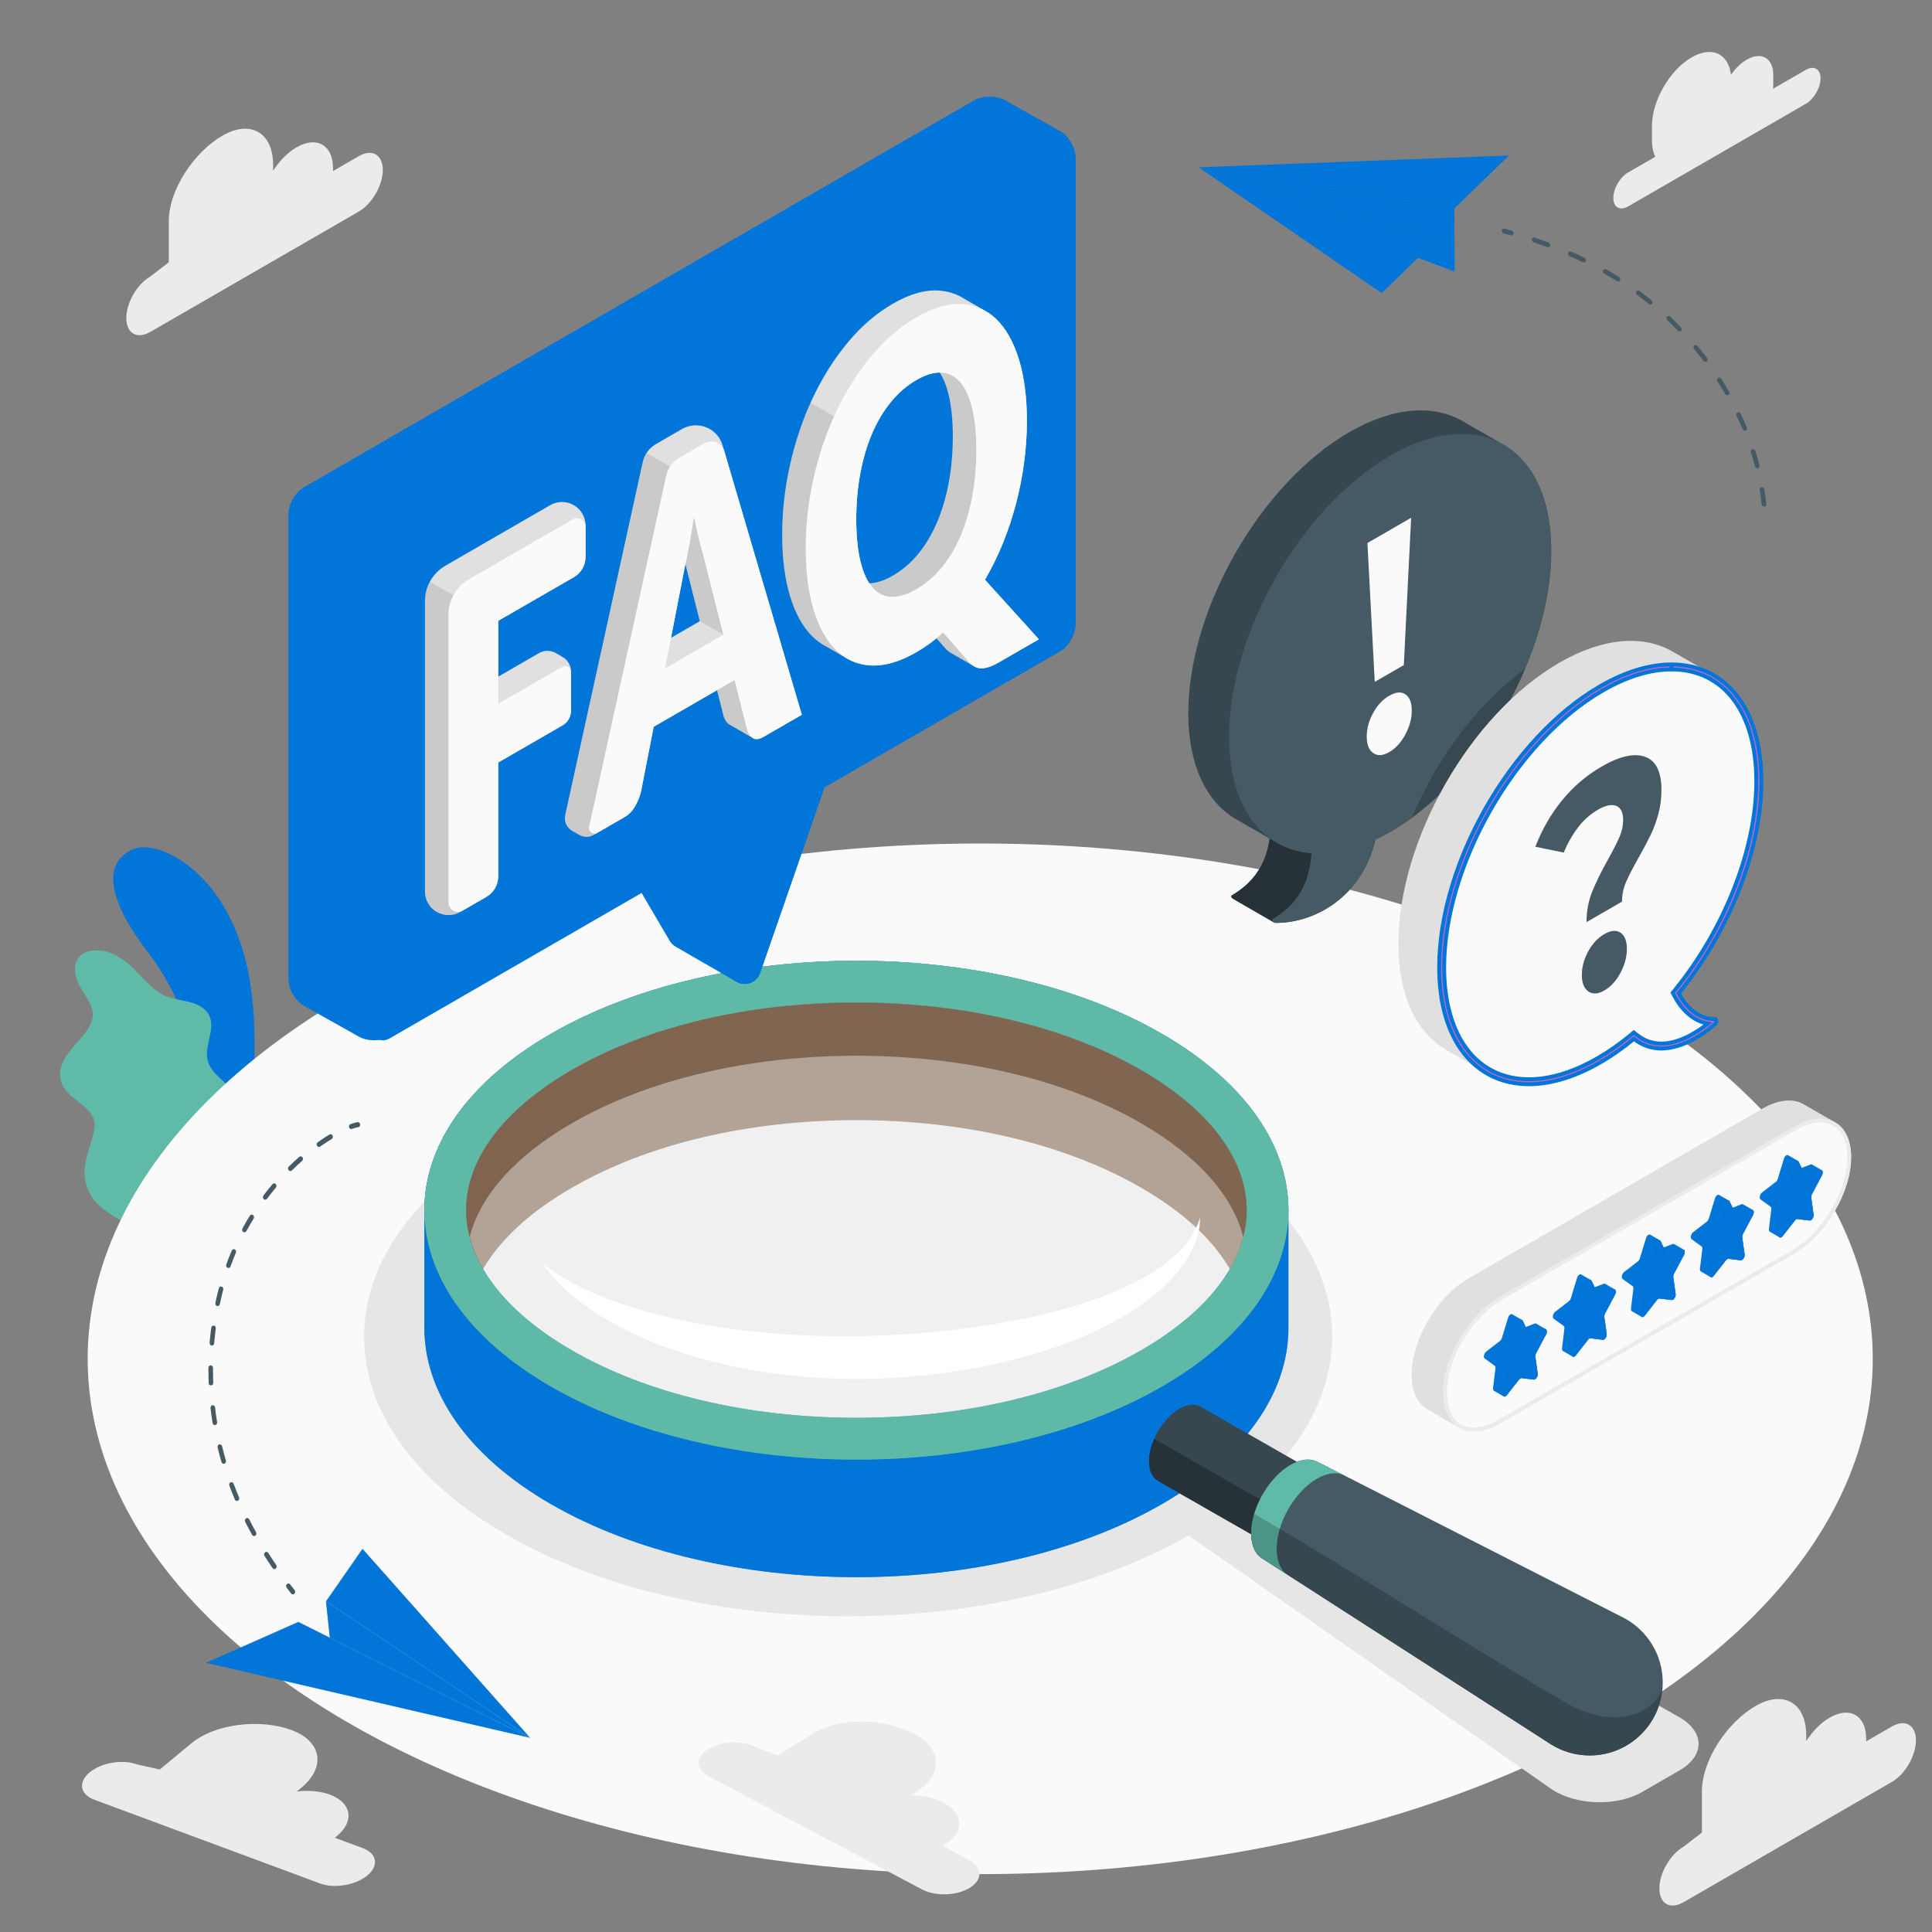 <?xml version="1.0" encoding="utf-8"?>
<!-- Generator: Adobe Illustrator 24.1.1, SVG Export Plug-In . SVG Version: 6.00 Build 0)  -->
<svg version="1.1" xmlns="http://www.w3.org/2000/svg" xmlns:xlink="http://www.w3.org/1999/xlink" x="0px" y="0px"
	 viewBox="0 0 500 500" style="enable-background:new 0 0 500 500;" xml:space="preserve">
<rect x="0" y="0" width="500" height="500" fill="#808080" stroke="none"/>
<style type="text/css">
	.st0{fill:#0275D8;}
	.st1{opacity:0.3;}
	.st2{fill:#5FBAA7;}
	.st3{opacity:0.65;}
	.st4{fill:#FAFAFA;}
	.st5{fill:#E6E6E6;}
	.st6{fill:#EBEBEB;}
	.st7{opacity:0.2;fill:#0275D8;}
	.st8{opacity:0.6;fill:#0275D8;}
	.st9{opacity:0.5;fill:#5FBAA7;}
	.st10{fill:#806550;}
	.st11{opacity:0.3;fill:#806550;}
	.st12{opacity:0.6;fill:#806550;}
	.st13{opacity:0.4;fill:#FFFFFF;}
	.st14{fill:#FFFFFF;}
	.st15{fill:#37474F;}
	.st16{fill:#263238;}
	.st17{fill:#455A64;}
	.st18{opacity:0.2;}
	.st19{opacity:0.15;}
	.st20{opacity:0.15;fill:#0275D8;}
	.st21{fill:#E0E0E0;}
	.st22{opacity:0.1;fill:#0275D8;}
	.st23{opacity:0.25;fill:#0275D8;}
	.st24{opacity:0.5;fill:#0275D8;}
	.st25{fill:#FAFAFA;stroke:#0275D8;stroke-miterlimit:10;}
	.st26{fill:#BA68C8;stroke:#0275D8;stroke-miterlimit:10;}
	.st27{opacity:0.3;fill:#0275D8;}
	.st28{opacity:0.1;}
</style>
<g id="Plants">
	<g id="Plants_6_">
		<g id="XMLID_1180_">
			<g id="XMLID_1185_">
				<path id="XMLID_1186_" class="st0" d="M55,301.93l8.65-5.6c0,0,4.19-22.31,1.08-42.04c-4.38-27.74-23.27-37.31-30.13-34.55
					c-6.86,2.76-8.47,10.98,3.92,27C45.83,256.2,55.23,276.19,55,301.93z"/>
			</g>
			<g id="XMLID_1183_" class="st1">
				<path id="XMLID_1184_" class="st0" d="M55,301.93l8.65-5.6c0,0,4.19-22.31,1.08-42.04c-4.38-27.74-23.27-37.31-30.13-34.55
					c-6.86,2.76-8.47,10.98,3.92,27C45.83,256.2,55.23,276.19,55,301.93z"/>
			</g>
			<g id="XMLID_1181_">
				<path id="XMLID_1182_" class="st0" d="M58.15,290.92c-0.03,0-0.06,0-0.09-0.01c-0.34-0.05-0.58-0.36-0.53-0.7
					c3.59-25.97-6.86-54.43-18.59-65.89c-0.24-0.24-0.25-0.63-0.01-0.88c0.24-0.24,0.63-0.25,0.88-0.01
					c11.95,11.68,22.59,40.59,18.95,66.95C58.72,290.69,58.45,290.92,58.15,290.92z"/>
			</g>
		</g>
		<g id="XMLID_1169_">
			<g id="XMLID_1178_">
				<path id="XMLID_1179_" class="st2" d="M33.22,316.02c-1.3,0.74-4.99-2.11-6.02-2.8c-1.75-1.18-3.17-2.84-4.12-4.73
					c-1.1-2.19-1.38-4.54-1.03-6.97c0.18-1.26,0.53-2.48,0.88-3.71c0.34-1.2,0.69-2.4,1.03-3.6c0.34-1.18,0.68-2.41,0.53-3.63
					c-0.31-2.46-2.5-4.18-4.48-5.67c-2.2-1.64-4.48-3.81-4.47-6.78c0.01-2.29,1.19-4.41,2.61-6.2c1.42-1.79,3.1-3.38,4.38-5.27
					c0.92-1.36,1.64-2.96,1.49-4.6c-0.09-1.02-0.52-1.98-1-2.88c-1.05-1.93-2.43-3.69-3.15-5.77c-0.72-2.07-0.62-4.65,1-6.13
					c1.33-1.22,3.3-1.39,5.1-1.27c1.66,0.11,3.29,0.86,4.74,1.67c4.7,2.61,7.39,8.18,12.38,10.2c1.92,0.78,4.03,0.95,6.04,1.48
					c2.01,0.53,4.05,1.55,4.98,3.41c1.83,3.66-1.57,8.17-0.28,12.05c1.14,3.44,4.48,4.75,6.35,7.85c0.82,1.35,1.01,2.92,0.88,4.5
					c-0.22,2.67-0.62,4.63-1.9,7.6c-1.06,2.46-4.15,7.15-4.15,7.15S33.41,315.9,33.22,316.02z"/>
			</g>
			<g id="XMLID_1176_" class="st3">
				<path id="XMLID_1177_" class="st2" d="M33.22,316.02c-1.3,0.74-4.99-2.11-6.02-2.8c-1.75-1.18-3.17-2.84-4.12-4.73
					c-1.1-2.19-1.38-4.54-1.03-6.97c0.18-1.26,0.53-2.48,0.88-3.71c0.34-1.2,0.69-2.4,1.03-3.6c0.34-1.18,0.68-2.41,0.53-3.63
					c-0.31-2.46-2.5-4.18-4.48-5.67c-2.2-1.64-4.48-3.81-4.47-6.78c0.01-2.29,1.19-4.41,2.61-6.2c1.42-1.79,3.1-3.38,4.38-5.27
					c0.92-1.36,1.64-2.96,1.49-4.6c-0.09-1.02-0.52-1.98-1-2.88c-1.05-1.93-2.43-3.69-3.15-5.77c-0.72-2.07-0.62-4.65,1-6.13
					c1.33-1.22,3.3-1.39,5.1-1.27c1.66,0.11,3.29,0.86,4.74,1.67c4.7,2.61,7.39,8.18,12.38,10.2c1.92,0.78,4.03,0.95,6.04,1.48
					c2.01,0.53,4.05,1.55,4.98,3.41c1.83,3.66-1.57,8.17-0.28,12.05c1.14,3.44,4.48,4.75,6.35,7.85c0.82,1.35,1.01,2.92,0.88,4.5
					c-0.22,2.67-0.62,4.63-1.9,7.6c-1.06,2.46-4.15,7.15-4.15,7.15S33.41,315.9,33.22,316.02z"/>
			</g>
			<g id="XMLID_1174_">
				<path id="XMLID_1175_" class="st2" d="M45.78,308.64c-0.01,0-0.02,0-0.02,0c-0.33-0.01-0.58-0.29-0.57-0.61
					c0.97-23.25-9.99-48.91-17.95-56.36c-0.24-0.22-0.25-0.59-0.03-0.83c0.22-0.24,0.59-0.25,0.83-0.03
					c8.12,7.61,19.3,33.7,18.32,57.27C46.35,308.4,46.09,308.64,45.78,308.64z"/>
			</g>
			<g id="XMLID_1171_">
				<path id="XMLID_1173_" class="st2" d="M42.04,280.23c-0.06,0-0.12-0.01-0.17-0.03c-7.47-2.31-16.78-2.72-16.87-2.72
					c-0.32-0.01-0.57-0.29-0.56-0.61c0.01-0.32,0.26-0.58,0.61-0.56c0.09,0,9.55,0.42,17.17,2.77c0.31,0.1,0.48,0.42,0.39,0.73
					C42.52,280.07,42.29,280.23,42.04,280.23z"/>
			</g>
		</g>
	</g>
</g>
<g id="Floor">
	<ellipse id="Floor_5_" class="st4" cx="253.68" cy="351.66" rx="230.99" ry="133.36"/>
</g>
<g id="Shadows">
	<path id="Shadow_11_" class="st5" d="M130.92,294.81c48.92-28.25,128.24-28.25,177.17,0c41.47,23.94,47.77,60.49,18.93,88.28
		l107.65,61.36c6.56,3.79,6.56,9.93,0,13.72l-9.67,5.59c-6.56,3.79-17.02,3.5-23.36-0.65l-94.03-65.74
		c-48.96,27.98-127.92,27.89-176.69-0.26C82,368.85,82,323.06,130.92,294.81z"/>
</g>
<g id="Clouds">
	<path id="Cloud_2_" class="st6" d="M467.34,18.08l-8.49,4.9c0.04-0.38,0.07-0.76,0.07-1.12V19.4c0-4.38-3.07-6.15-6.86-3.96
		c-1.54,0.89-2.95,2.29-4.09,3.93c-0.62-5.5-4.94-7.55-10.18-4.52c-5.67,3.27-10.27,11.23-10.27,17.78v3.68
		c0,1.7,0.31,3.12,0.87,4.26l-7.05,4.07c-2.1,1.21-3.81,4.17-3.81,6.59c0,2.43,1.7,3.41,3.81,2.2l46-26.56
		c2.1-1.21,3.81-4.17,3.81-6.59C471.15,17.85,469.44,16.87,467.34,18.08z"/>
	<path id="Cloud_1_" class="st6" d="M38.9,71.56l4.78-3.68V57.33c0-8.36,6.67-18.06,13.9-22.23l0,0c7.24-4.18,13.1-0.79,13.1,7.57
		v1.53c1.64-2.55,3.76-4.75,6.08-6.08l0,0c5.21-3.01,9.43-0.57,9.43,5.44v0.7l6.67-3.85c3.43-1.98,6.21-0.38,6.21,3.58
		s-2.78,8.78-6.21,10.76L38.9,85.9c-3.43,1.98-6.21,0.38-6.21-3.58S35.47,73.54,38.9,71.56z"/>
	<path id="Cloud_3_" class="st6" d="M435.66,477.95l4.79-3.68v-10.54c0-8.36,6.67-18.06,13.9-22.23l0,0
		c7.24-4.18,13.1-0.79,13.1,7.57v1.53c1.64-2.55,3.76-4.75,6.08-6.08l0,0c5.21-3.01,9.43-0.57,9.43,5.44v0.7l6.67-3.85
		c3.43-1.98,6.21-0.38,6.21,3.58s-2.78,8.78-6.21,10.76l-53.97,31.16c-3.43,1.98-6.21,0.38-6.21-3.58S432.23,479.93,435.66,477.95z"
		/>
	<path id="Cloud_4_" class="st6" d="M195.7,452.19l5.66,2.1l8.93-5.6c7.08-4.44,18.84-3.95,26.22-0.04l0,0
		c7.38,3.91,7.63,10.68,0.55,15.12l-1.3,0.81c3.03,0.04,6.02,0.67,8.39,1.92l0,0c5.31,2.81,5.49,7.69,0.4,10.88l-0.59,0.37
		l6.81,3.61c3.5,1.85,3.62,5.06,0.26,7.17c-3.35,2.1-8.91,2.31-12.41,0.45l-55.08-29.17c-3.5-1.85-3.62-5.06-0.26-7.17
		C186.64,450.54,192.2,450.34,195.7,452.19z"/>
	<path id="Cloud_5_" class="st6" d="M35.45,456.62l5.89,1.33l8.12-6.73c6.43-5.33,18.16-6.39,25.99-3.48l0,0
		c7.83,2.91,8.97,9.58,2.54,14.92l-1.18,0.98c3.01-0.36,6.05-0.13,8.56,0.8l0,0c5.64,2.09,6.45,6.9,1.82,10.73l-0.54,0.44l7.22,2.68
		c3.71,1.38,4.25,4.54,1.2,7.07c-3.05,2.53-8.53,3.46-12.24,2.08l-58.43-21.68c-3.71-1.38-4.25-4.54-1.2-7.07
		S31.74,455.24,35.45,456.62z"/>
</g>
<g id="Glass">
	<g id="Glass_1_">
		<g id="XMLID_283_">
			<g>
				<path id="XMLID_296_" class="st0" d="M109.83,313.19v30.43c0,16.52,10.92,33.04,32.75,45.64c43.66,25.21,114.46,25.21,158.12,0
					c21.83-12.6,32.75-29.12,32.75-45.64v-30.43l0,0c0-16.52-10.92-33.04-32.75-45.64c-43.66-25.21-114.46-25.21-158.12,0
					C120.75,280.15,109.83,296.67,109.83,313.19L109.83,313.19z M322.63,313.19c0,13.22-9.71,26.1-27.34,36.28
					c-19.5,11.26-45.66,17.46-73.65,17.46c-28,0-54.15-6.2-73.65-17.46c-17.63-10.18-27.34-23.06-27.34-36.28
					c0-13.22,9.71-26.1,27.34-36.28c19.5-11.26,45.66-17.46,73.65-17.46c28,0,54.15,6.2,73.65,17.46
					C312.93,287.09,322.63,299.98,322.63,313.19z"/>
				<path id="XMLID_276_" class="st7" d="M109.83,313.19v30.43c0,16.52,10.92,33.04,32.75,45.64c43.66,25.21,114.46,25.21,158.12,0
					c21.83-12.6,32.75-29.12,32.75-45.64v-30.43l0,0c0-16.52-10.92-33.04-32.75-45.64c-43.66-25.21-114.46-25.21-158.12,0
					C120.75,280.15,109.83,296.67,109.83,313.19L109.83,313.19z M322.63,313.19c0,13.22-9.71,26.1-27.34,36.28
					c-19.5,11.26-45.66,17.46-73.65,17.46c-28,0-54.15-6.2-73.65-17.46c-17.63-10.18-27.34-23.06-27.34-36.28
					c0-13.22,9.71-26.1,27.34-36.28c19.5-11.26,45.66-17.46,73.65-17.46c28,0,54.15,6.2,73.65,17.46
					C312.93,287.09,322.63,299.98,322.63,313.19z"/>
				<path class="st8" d="M333.34,346.46c-1.74,10.46-6.35,18.34-24.91,32.84c-26.26,20.5-92.72,28.87-131.31,16.13
					c-36.38-12.01-47.98-35.48-47.98-51.6l0.09-9.47c-5.62-6.69-8.58-13.89-8.58-21.18c0-7.48,3.11-14.85,9-21.69l0.13-13.33h-2.09
					c-11.9,10.62-17.86,22.82-17.86,35.02v30.43c0,16.52,10.92,33.04,32.75,45.64c43.66,25.21,114.46,25.21,158.12,0
					C321.28,377.39,332.16,362.02,333.34,346.46z"/>
			</g>
			<g>
				<path id="XMLID_291_" class="st2" d="M300.71,267.55c-43.66-25.21-114.46-25.21-158.12,0c-43.66,25.21-43.66,66.08,0,91.29
					c43.66,25.21,114.46,25.21,158.12,0C344.37,333.63,344.37,292.76,300.71,267.55z M295.3,349.47
					c-19.5,11.26-45.66,17.46-73.65,17.46c-27.99,0-54.15-6.2-73.65-17.46c-17.63-10.18-27.34-23.06-27.34-36.28
					c0-13.22,9.71-26.1,27.34-36.28c19.5-11.26,45.66-17.46,73.65-17.46c28,0,54.15,6.2,73.65,17.46
					c17.63,10.18,27.34,23.06,27.34,36.28C322.64,326.41,312.93,339.29,295.3,349.47z"/>
				<path id="XMLID_273_" class="st9" d="M300.71,267.55c-43.66-25.21-114.46-25.21-158.12,0c-43.66,25.21-43.66,66.08,0,91.29
					c43.66,25.21,114.46,25.21,158.12,0C344.37,333.63,344.37,292.76,300.71,267.55z M295.3,349.47
					c-19.5,11.26-45.66,17.46-73.65,17.46c-27.99,0-54.15-6.2-73.65-17.46c-17.63-10.18-27.34-23.06-27.34-36.28
					c0-13.22,9.71-26.1,27.34-36.28c19.5-11.26,45.66-17.46,73.65-17.46c28,0,54.15,6.2,73.65,17.46
					c17.63,10.18,27.34,23.06,27.34,36.28C322.64,326.41,312.93,339.29,295.3,349.47z"/>
			</g>
			<g id="XMLID_286_">
				<path id="XMLID_288_" class="st10" d="M322.65,313.19c0,5.19-1.49,10.29-4.37,15.22c-4.43-7.68-12.24-14.88-22.99-21.06
					c-19.48-11.27-45.65-17.47-73.66-17.47c-27.98,0-54.15,6.21-73.63,17.47c-10.75,6.18-18.55,13.39-23.01,21.06
					c-2.85-4.93-4.35-10.03-4.35-15.22c0-13.21,9.71-26.1,27.36-36.29c19.48-11.25,45.65-17.45,73.63-17.45
					c28,0,54.17,6.21,73.66,17.45C312.94,287.09,322.65,299.98,322.65,313.19z"/>
				<path id="XMLID_287_" class="st11" d="M322.65,313.19c0,5.19-1.49,10.29-4.37,15.22c-4.43-7.68-12.24-14.88-22.99-21.06
					c-19.48-11.27-45.65-17.47-73.66-17.47c-27.98,0-54.15,6.21-73.63,17.47c-10.75,6.18-18.55,13.39-23.01,21.06
					c-2.85-4.93-4.35-10.03-4.35-15.22c0-13.21,9.71-26.1,27.36-36.29c19.48-11.25,45.65-17.45,73.63-17.45
					c28,0,54.17,6.21,73.66,17.45C312.94,287.09,322.65,299.98,322.65,313.19z"/>
				<path class="st12" d="M148,276.9c-17.65,10.19-27.36,23.07-27.36,36.29c0,5.19,1.49,10.29,4.35,15.22
					c4.46-7.68,12.26-14.88,23.01-21.06c4.38-2.53,9.12-4.8,14.12-6.81c-4.26,1.65-17.34,5.86-12.57-6.61
					c5.67-14.82,33.33-30.85,53.67-33.52l0.01-0.03C182.31,262.49,163.14,268.17,148,276.9z"/>
			</g>
		</g>
		<path id="XMLID_285_" class="st13" d="M295.3,290.69c-19.5-11.26-45.66-17.46-73.65-17.46c-28,0-54.15,6.2-73.65,17.46
			c-14.55,8.4-23.68,18.64-26.44,29.39c2.76,10.75,11.89,20.99,26.44,29.39c19.5,11.26,45.66,17.46,73.65,17.46
			c28,0,54.15-6.2,73.65-17.46c14.55-8.4,23.68-18.64,26.44-29.39C318.99,309.33,309.85,299.09,295.3,290.69z"/>
		<path class="st14" d="M140.52,327.06c6.25,4.9,13.34,7.98,20.57,10.46c7.25,2.45,14.7,4.19,22.21,5.48
			c15.04,2.53,30.34,3.24,45.56,2.6c7.61-0.33,15.23-1.04,22.8-2.07c7.55-1.08,15.06-2.43,22.39-4.41
			c7.32-1.96,14.51-4.45,21.13-8.02c1.66-0.89,3.26-1.87,4.8-2.93c1.56-1.05,3.02-2.23,4.39-3.5c1.37-1.28,2.63-2.7,3.69-4.27
			c1.09-1.56,1.92-3.32,2.49-5.22c0.06,1.99-0.35,4.02-1.02,5.96c-0.7,1.93-1.7,3.76-2.85,5.48c-1.14,1.73-2.48,3.32-3.93,4.8
			c-1.43,1.5-2.99,2.85-4.59,4.15c-6.47,5.13-13.86,8.83-21.43,11.77c-7.59,2.91-15.44,5-23.36,6.51
			c-7.92,1.51-15.93,2.44-23.99,2.84c-16.11,0.75-32.4-0.78-48-5.11c-7.78-2.21-15.4-5.1-22.51-9.01c-3.54-1.97-6.96-4.17-10.1-6.73
			c-0.79-0.63-1.54-1.32-2.3-1.98c-0.73-0.7-1.48-1.37-2.17-2.11C142.9,330.26,141.63,328.71,140.52,327.06z"/>
		<g id="XMLID_259_">
			<g id="XMLID_280_">
				<path id="XMLID_282_" class="st15" d="M297.38,378.21c-0.02-5,3.46-11.09,7.78-13.6c2.15-1.25,4.09-1.38,5.51-0.58l0,0
					l0.02,0.01l0,0l24.91,14.25c0.01,0.01,0.02,0.01,0.03,0.01l0.01,0l0,0c1.41,0.82,2.29,2.56,2.3,5.05
					c0.02,5-3.46,11.09-7.78,13.6c-2.16,1.26-4.12,1.38-5.54,0.57l0,0l-24.91-14.24l0,0C298.28,382.47,297.39,380.72,297.38,378.21z
					"/>
				<path id="XMLID_281_" class="st16" d="M299.71,383.28c-1.43-0.81-2.33-2.56-2.34-5.07c-0.01-1.88,0.48-3.92,1.33-5.86
					l35.81,20.52c-1.24,1.7-2.74,3.14-4.36,4.08c-2.16,1.26-4.12,1.38-5.54,0.57L299.71,383.28L299.71,383.28z"/>
			</g>
			<g>
				<path class="st17" d="M420.44,418.81L420.44,418.81L420.44,418.81c-0.02-0.01-0.03-0.02-0.04-0.02l-79.26-40.39c0,0,0,0-0.01,0
					l-0.11-0.06l-0.01,0.01c-1.84-0.99-4.33-0.82-7.09,0.79c-5.62,3.27-10.15,11.2-10.12,17.7c0.01,3.26,1.17,5.54,3.03,6.6
					l74.53,47.98l0,0c2.91,1.83,6.35,2.89,10.05,2.89c10.44,0,18.9-8.46,18.9-18.9C430.31,428.25,426.32,422.01,420.44,418.81z"/>
				<path class="st15" d="M326.84,403.44l74.53,47.98c2.91,1.83,6.35,2.89,10.05,2.89c10.03,0,18.21-7.81,18.83-17.68
					c-1.43,6.2-11.69,11.49-24.41,4.37c-12.79-7.15-59.83-36.88-81.25-49.21c-0.51,1.71-0.79,3.42-0.78,5.05
					C323.82,400.1,324.98,402.38,326.84,403.44z"/>
				<path class="st2" d="M326.84,403.44c-1.86-1.06-3.01-3.34-3.03-6.6c-0.03-6.5,4.51-14.43,10.12-17.7
					c2.75-1.61,5.25-1.78,7.09-0.79l7.02,3.56c-1.89-1.02-4.45-0.84-7.27,0.81c-5.76,3.36-10.41,11.49-10.38,18.15
					c0.01,3.34,1.15,5.73,3.05,6.82"/>
				<path class="st18" d="M333.44,407.69c-1.9-1.08-3.04-3.47-3.05-6.82c-0.01-1.68,0.28-3.45,0.81-5.21
					c-2.39-1.42-4.62-2.72-6.61-3.87c-0.25,0.85-0.45,1.71-0.58,2.56c-0.07,0.42-0.12,0.84-0.15,1.26
					c-0.03,0.42-0.05,0.83-0.05,1.23c0.01,3.26,1.17,5.54,3.03,6.6L333.44,407.69z"/>
			</g>
		</g>
	</g>
</g>
<g id="Paper_Planes">
	<g id="Paper_Plane_3_">
		<g>
			<g id="XMLID_373_">
				<polygon class="st0" points="137.21,449.76 77.21,419.75 53.31,430.33 				"/>
			</g>
			<g id="XMLID_372_" class="st19">
				<polygon class="st0" points="137.21,449.76 77.21,419.75 53.31,430.33 				"/>
			</g>
			<g id="XMLID_359_">
				<polygon class="st0" points="137.21,449.76 84.36,414.43 93.82,400.83 				"/>
			</g>
			<g id="XMLID_358_" class="st19">
				<polygon class="st0" points="137.21,449.76 84.36,414.43 93.82,400.83 				"/>
			</g>
			<g id="XMLID_357_">
				<polygon class="st0" points="84.36,414.43 85.35,423.83 137.21,449.76 				"/>
			</g>
			<g id="XMLID_356_" class="st18">
				<polygon class="st0" points="84.36,414.43 85.35,423.83 137.21,449.76 				"/>
			</g>
		</g>
		<g>
			<g>
				<g>
					<path class="st17" d="M75.8,412.63c0.14,0,0.28-0.05,0.39-0.16c0.25-0.24,0.27-0.65,0.06-0.93c-0.39-0.5-0.77-0.99-1.16-1.5
						c-0.21-0.28-0.59-0.31-0.84-0.08c-0.25,0.23-0.28,0.65-0.07,0.93c0.38,0.51,0.77,1.01,1.16,1.51
						C75.47,412.55,75.64,412.63,75.8,412.63z"/>
				</g>
			</g>
			<g>
				<g>
					<path class="st17" d="M70.53,405.81c-0.71-1.04-1.4-2.09-2.07-3.15c-0.19-0.3-0.12-0.71,0.14-0.92
						c0.27-0.21,0.64-0.14,0.83,0.16c0.66,1.05,1.34,2.09,2.05,3.12c0.2,0.29,0.15,0.7-0.12,0.92c-0.11,0.09-0.23,0.13-0.36,0.13
						C70.83,406.07,70.65,405.98,70.53,405.81z M65.24,397.22c-0.62-1.12-1.21-2.24-1.78-3.37c-0.16-0.32-0.06-0.72,0.23-0.9
						c0.28-0.18,0.65-0.06,0.81,0.25c0.56,1.12,1.15,2.22,1.76,3.32c0.17,0.31,0.08,0.72-0.2,0.91c-0.1,0.07-0.21,0.1-0.31,0.1
						C65.55,397.54,65.35,397.42,65.24,397.22z M60.78,388.06c-0.5-1.18-0.98-2.39-1.42-3.58c-0.13-0.34,0.02-0.72,0.32-0.86
						c0.3-0.14,0.65,0.02,0.78,0.36c0.44,1.17,0.91,2.36,1.4,3.52c0.14,0.33,0.01,0.72-0.29,0.88c-0.08,0.04-0.17,0.06-0.25,0.06
						C61.1,388.44,60.88,388.3,60.78,388.06z M57.32,378.38c-0.37-1.25-0.7-2.51-1-3.75c-0.09-0.35,0.1-0.71,0.42-0.81
						c0.32-0.1,0.64,0.11,0.73,0.46c0.3,1.22,0.63,2.46,0.99,3.68c0.1,0.35-0.07,0.72-0.38,0.83c-0.06,0.02-0.12,0.03-0.18,0.03
						C57.64,378.83,57.4,378.65,57.32,378.38z M55.02,368.27c-0.21-1.27-0.39-2.57-0.54-3.86c-0.04-0.36,0.19-0.69,0.51-0.74
						c0.32-0.04,0.62,0.21,0.66,0.57c0.15,1.27,0.32,2.55,0.53,3.8c0.06,0.36-0.16,0.7-0.48,0.77c-0.04,0.01-0.07,0.01-0.11,0.01
						C55.33,368.81,55.08,368.59,55.02,368.27z M54,357.91c-0.04-1.02-0.05-2.04-0.06-3.07l0-0.84c0-0.36,0.27-0.65,0.59-0.65
						c0,0,0.01,0,0.01,0c0.33,0.01,0.59,0.3,0.59,0.67l0,0.82c0,1.01,0.02,2.02,0.06,3.02c0.01,0.36-0.24,0.67-0.57,0.69
						c-0.01,0-0.02,0-0.02,0C54.27,358.55,54.01,358.27,54,357.91z M54.79,348.22c-0.33-0.03-0.57-0.36-0.54-0.72
						c0.11-1.29,0.25-2.59,0.42-3.88c0.05-0.36,0.35-0.61,0.67-0.56c0.32,0.05,0.55,0.39,0.5,0.75c-0.16,1.27-0.3,2.55-0.41,3.82
						c-0.03,0.34-0.29,0.6-0.59,0.6C54.83,348.22,54.81,348.22,54.79,348.22z M56.19,338c-0.32-0.08-0.52-0.43-0.45-0.79
						c0.26-1.27,0.56-2.54,0.89-3.79c0.09-0.35,0.42-0.55,0.74-0.45c0.32,0.1,0.5,0.47,0.4,0.82c-0.32,1.22-0.62,2.47-0.87,3.71
						c-0.06,0.3-0.31,0.51-0.58,0.51C56.28,338.02,56.24,338.01,56.19,338z M58.89,328.11c-0.31-0.14-0.45-0.52-0.33-0.86
						c0.44-1.2,0.91-2.41,1.41-3.59c0.14-0.33,0.5-0.47,0.79-0.32c0.3,0.16,0.42,0.55,0.28,0.88c-0.49,1.16-0.96,2.34-1.38,3.52
						c-0.09,0.26-0.32,0.41-0.55,0.41C59.04,328.16,58.96,328.15,58.89,328.11z M62.95,318.82c-0.28-0.19-0.37-0.59-0.2-0.9
						c0.6-1.12,1.24-2.23,1.9-3.3c0.19-0.3,0.56-0.38,0.83-0.17c0.27,0.21,0.34,0.62,0.16,0.92c-0.65,1.05-1.27,2.14-1.87,3.23
						c-0.11,0.21-0.31,0.32-0.51,0.32C63.15,318.91,63.04,318.88,62.95,318.82z M68.26,310.33c-0.25-0.23-0.29-0.65-0.08-0.93
						c0.75-1,1.54-1.99,2.34-2.94c0.23-0.27,0.6-0.28,0.84-0.03c0.24,0.25,0.25,0.67,0.03,0.93c-0.78,0.93-1.55,1.89-2.29,2.88
						c-0.12,0.16-0.29,0.24-0.46,0.24C68.51,310.49,68.37,310.44,68.26,310.33z M74.69,302.85c-0.22-0.27-0.19-0.69,0.05-0.93
						c0.88-0.87,1.79-1.71,2.7-2.52c0.26-0.23,0.63-0.18,0.84,0.11c0.2,0.29,0.16,0.7-0.1,0.93c-0.9,0.79-1.79,1.62-2.65,2.47
						c-0.11,0.11-0.25,0.17-0.39,0.17C74.97,303.07,74.8,302.99,74.69,302.85z M82.05,296.52c-0.18-0.31-0.1-0.71,0.18-0.91
						c1.01-0.72,2.03-1.39,3.04-2c0.29-0.17,0.65-0.06,0.81,0.26c0.16,0.32,0.05,0.72-0.24,0.9c-0.99,0.6-1.99,1.26-2.97,1.95
						c-0.1,0.07-0.21,0.1-0.32,0.1C82.36,296.82,82.17,296.71,82.05,296.52z"/>
				</g>
			</g>
			<g>
				<g>
					<path class="st17" d="M90.9,292.2c0.06,0,0.12-0.01,0.18-0.03c0.63-0.23,1.18-0.38,1.63-0.45c0.32-0.05,0.55-0.39,0.5-0.75
						c-0.05-0.36-0.36-0.62-0.67-0.56c-0.51,0.08-1.13,0.25-1.82,0.5c-0.31,0.11-0.48,0.48-0.38,0.83
						C90.41,292.02,90.65,292.2,90.9,292.2z"/>
				</g>
			</g>
		</g>
	</g>
	<g id="Paper_Plane_2_">
		<g id="XMLID_16655_">
			<polygon id="XMLID_16653_" class="st0" points="371.7,62.15 310.2,43.3 357.58,75.85 			"/>
			<polygon id="XMLID_383_" class="st20" points="371.7,62.15 310.2,43.3 357.58,75.85 			"/>
			<polygon id="XMLID_16654_" class="st0" points="310.2,43.3 376.39,53.95 390.51,40.25 			"/>
			<polygon id="XMLID_386_" class="st20" points="310.2,43.3 376.39,53.95 390.51,40.25 			"/>
			<polygon id="XMLID_16619_" class="st0" points="376.39,53.95 376.46,70.31 371.7,62.15 310.2,43.3 			"/>
			<polygon id="XMLID_382_" class="st7" points="376.39,53.95 376.46,70.31 371.7,62.15 310.2,43.3 			"/>
			<polygon id="XMLID_16671_" class="st0" points="376.46,70.31 366.99,66.71 371.7,62.15 			"/>
			<polygon id="XMLID_377_" class="st7" points="371.7,62.15 366.99,66.71 368.5,67.29 			"/>
		</g>
		<g>
			<g>
				<g>
					<path class="st17" d="M388.86,59.27c-0.11,0.08-0.19,0.21-0.21,0.36c-0.05,0.34,0.18,0.69,0.52,0.78
						c0.61,0.16,1.22,0.32,1.83,0.49c0.34,0.09,0.66-0.11,0.71-0.44c0.06-0.34-0.17-0.69-0.51-0.78c-0.61-0.17-1.23-0.33-1.84-0.5
						C389.17,59.13,388.99,59.17,388.86,59.27z"/>
				</g>
			</g>
			<g>
				<g>
					<path class="st17" d="M397.19,61.5c1.2,0.4,2.38,0.82,3.56,1.25c0.33,0.12,0.53,0.49,0.44,0.82c-0.08,0.33-0.43,0.49-0.76,0.37
						c-1.16-0.43-2.33-0.85-3.52-1.24c-0.33-0.11-0.54-0.47-0.47-0.8c0.03-0.14,0.1-0.25,0.2-0.32
						C396.79,61.47,396.99,61.43,397.19,61.5z M406.6,65.12c1.17,0.51,2.32,1.05,3.46,1.6c0.32,0.15,0.48,0.54,0.36,0.85
						c-0.12,0.32-0.48,0.44-0.8,0.29c-1.12-0.55-2.26-1.08-3.41-1.58c-0.32-0.14-0.5-0.52-0.39-0.84c0.04-0.11,0.1-0.2,0.19-0.27
						C406.16,65.06,406.39,65.03,406.6,65.12z M415.7,69.71c1.12,0.64,2.23,1.31,3.3,1.98c0.3,0.19,0.42,0.59,0.27,0.88
						c-0.16,0.29-0.53,0.38-0.83,0.19c-1.06-0.67-2.15-1.32-3.25-1.95c-0.31-0.18-0.45-0.57-0.3-0.87c0.04-0.08,0.1-0.15,0.16-0.2
						C415.22,69.6,415.48,69.58,415.7,69.71z M424.32,75.32c1.05,0.77,2.08,1.57,3.07,2.37c0.28,0.23,0.35,0.63,0.16,0.9
						c-0.19,0.27-0.58,0.3-0.86,0.07c-0.97-0.79-1.99-1.57-3.02-2.33c-0.29-0.21-0.38-0.61-0.2-0.89c0.03-0.05,0.08-0.1,0.13-0.14
						C423.79,75.15,424.08,75.15,424.32,75.32z M432.27,81.96c0.94,0.89,1.87,1.81,2.77,2.75c0.25,0.26,0.27,0.66,0.04,0.9
						c-0.22,0.23-0.62,0.21-0.87-0.05c-0.88-0.92-1.8-1.83-2.72-2.7c-0.26-0.25-0.3-0.65-0.08-0.9c0.02-0.03,0.05-0.05,0.08-0.07
						C431.7,81.71,432.03,81.74,432.27,81.96z M439.36,89.58c0.65,0.79,1.28,1.59,1.9,2.41l0.51,0.67c0.22,0.29,0.18,0.68-0.08,0.88
						c0,0,0,0-0.01,0c-0.26,0.19-0.65,0.12-0.87-0.18l-0.49-0.66c-0.61-0.8-1.24-1.59-1.87-2.37c-0.23-0.28-0.21-0.68,0.04-0.89
						c0.01,0,0.01-0.01,0.02-0.01C438.76,89.24,439.14,89.31,439.36,89.58z M444.61,97.78c0.28-0.17,0.67-0.06,0.86,0.25
						c0.69,1.09,1.37,2.22,2.02,3.34c0.18,0.31,0.09,0.7-0.2,0.85c-0.29,0.16-0.67,0.03-0.85-0.29c-0.64-1.11-1.31-2.22-1.99-3.29
						c-0.18-0.29-0.13-0.65,0.11-0.83C444.58,97.8,444.59,97.79,444.61,97.78z M449.68,106.75c0.3-0.13,0.68,0.03,0.83,0.36
						c0.56,1.17,1.09,2.36,1.59,3.55c0.14,0.33,0,0.69-0.31,0.8c-0.31,0.11-0.68-0.07-0.82-0.41c-0.48-1.17-1.01-2.34-1.56-3.48
						c-0.13-0.28-0.07-0.59,0.15-0.76C449.6,106.79,449.64,106.77,449.68,106.75z M453.53,116.25c0.33-0.08,0.67,0.14,0.78,0.48
						c0.38,1.22,0.74,2.47,1.05,3.71c0.09,0.35-0.12,0.67-0.44,0.73c-0.33,0.06-0.67-0.18-0.76-0.53c-0.31-1.22-0.66-2.44-1.03-3.64
						c-0.08-0.26,0-0.52,0.19-0.66C453.38,116.3,453.45,116.27,453.53,116.25z M455.93,126.1c0.34-0.02,0.65,0.24,0.71,0.6
						c0.2,1.25,0.36,2.52,0.49,3.78c0.04,0.35-0.21,0.64-0.55,0.64c-0.34,0-0.64-0.28-0.68-0.63c-0.12-1.23-0.28-2.47-0.47-3.7
						c-0.04-0.23,0.05-0.44,0.21-0.56C455.72,126.15,455.82,126.11,455.93,126.1z"/>
				</g>
			</g>
		</g>
	</g>
</g>
<g id="Stars_1_">
	<g id="Stars">
		<g>
			<path class="st21" d="M466.88,285.83c-2.68-1.6-6.46-1.38-10.66,1.04l-76.17,43.98c-8.13,4.69-14.72,15.85-14.72,24.92
				c0,4.43,1.57,7.54,4.13,9.01c1.39,0.8,6.78,3.91,8.18,4.71c2.67,1.52,6.4,1.28,10.54-1.11l76.17-43.98
				c8.13-4.69,14.72-15.85,14.72-24.92c0-4.41-1.56-7.51-4.1-8.99C473.58,289.67,468.22,286.63,466.88,285.83z"/>
			<g>
				<path class="st4" d="M381.42,369.95c-4.6,0-7.46-3.64-7.46-9.49c0-8.89,6.49-19.88,14.47-24.48L464.6,292
					c2.27-1.31,4.53-2.01,6.51-2.01c4.6,0,7.46,3.64,7.46,9.49c0,8.89-6.49,19.88-14.47,24.48l-76.17,43.98
					C385.66,369.26,383.41,369.95,381.42,369.95z"/>
				<path class="st6" d="M471.11,290.49L471.11,290.49c4.29,0,6.96,3.44,6.96,8.99c0,8.73-6.38,19.52-14.22,24.05l-76.17,43.98
					c-2.2,1.27-4.36,1.94-6.26,1.94c-2.05,0-3.77-0.78-4.98-2.25c-1.3-1.58-1.98-3.91-1.98-6.74c0-8.73,6.38-19.52,14.22-24.05
					l76.17-43.98C467.05,291.16,469.21,290.49,471.11,290.49 M471.11,289.49c-2.02,0-4.32,0.67-6.76,2.07l-76.17,43.98
					c-8.13,4.69-14.72,15.85-14.72,24.92c0,6.35,3.23,9.99,7.96,9.99c2.02,0,4.32-0.67,6.76-2.07l76.17-43.98
					c8.13-4.69,14.72-15.85,14.72-24.92C479.07,293.13,475.84,289.49,471.11,289.49L471.11,289.49z"/>
			</g>
		</g>
		<g id="Stars_4_">
			<g>
				<path class="st0" d="M400.12,345.36c0.31-0.58,0.26-1.17-0.03-1.34c-0.09-0.05-2.26-1.3-2.55-1.47
					c-0.09-0.06-0.21-0.07-0.36-0.01l-2.34,0.9l-0.77-1.64c-0.04-0.09-0.1-0.16-0.17-0.2c-0.32-0.18-2.48-1.44-2.55-1.47
					c-0.32-0.18-0.86,0.22-1.06,0.91l-1.59,5.21c-0.1,0.33-0.29,0.63-0.52,0.8l-3.55,2.74c-0.56,0.44-0.79,1.49-0.38,1.79l2.57,1.86
					c0.16,0.12,0.24,0.38,0.2,0.7l-0.61,5.07c-0.04,0.37,0.06,0.62,0.23,0.72c0.2,0.12,2.38,1.38,2.55,1.48
					c0.2,0.12,0.5,0.02,0.77-0.33l3.18-4.06c0.2-0.26,0.44-0.39,0.64-0.37l3.18,0.39c0.51,0.06,1.1-0.85,1-1.54l-0.61-4.37
					c-0.04-0.28,0.04-0.62,0.2-0.93L400.12,345.36z"/>
				<g>
					<path class="st20" d="M400.09,344.01c-0.09-0.05-0.21-0.06-0.35-0.01l-3.56,1.36c-0.22,0.09-0.41,0.01-0.52-0.2l-0.82-1.74
						l2.34-0.89c0.14-0.06,0.26-0.05,0.35,0.01C397.82,342.71,400,343.96,400.09,344.01z"/>
					<path class="st20" d="M391.25,347.72c-0.1,0.33-0.3,0.63-0.52,0.8l-3.55,2.74c-0.16,0.12-0.29,0.29-0.38,0.48l-2.55-1.48
						c0.09-0.18,0.23-0.35,0.38-0.48l3.55-2.74c0.23-0.17,0.42-0.47,0.52-0.8v-0.01L391.25,347.72z"/>
					<path class="st22" d="M393.92,341.61c-0.32-0.21-0.87,0.2-1.08,0.9l-1.59,5.21l-2.55-1.48l1.59-5.21
						c0.21-0.68,0.74-1.09,1.06-0.9c0.07,0.04,2.22,1.29,2.55,1.47C393.91,341.6,393.92,341.6,393.92,341.61z"/>
					<path class="st23" d="M389.37,354.91l-2.53-1.45c-0.01-0.01-0.01-0.02-0.03-0.03l-2.57-1.86c-0.3-0.21-0.26-0.82,0-1.31
						l2.55,1.48c-0.26,0.48-0.3,1.09,0,1.31L389.37,354.91z"/>
					<path class="st20" d="M388.96,360.67c-0.04,0.38,0.06,0.63,0.25,0.72c-0.01,0-0.01,0-0.02-0.01c-0.17-0.1-2.35-1.36-2.55-1.48
						c-0.17-0.1-0.27-0.35-0.23-0.72l0.61-5.07c0.03-0.3-0.03-0.55-0.18-0.67l2.53,1.45c0.01,0.01,0.01,0.01,0.02,0.01l0.01,0.01
						v0.01c0.14,0.13,0.21,0.38,0.18,0.67L388.96,360.67z"/>
				</g>
				<g>
					<path id="XMLID_1150_" class="st0" d="M394.08,341.79l1.59,3.38c0.1,0.21,0.29,0.29,0.52,0.2l3.55-1.36
						c0.56-0.22,0.79,0.58,0.38,1.35l-2.57,4.83c-0.16,0.3-0.24,0.65-0.2,0.93l0.61,4.37c0.1,0.69-0.49,1.61-1,1.54l-3.18-0.39
						c-0.2-0.02-0.44,0.11-0.64,0.37l-3.18,4.06c-0.5,0.65-1.1,0.41-1-0.39l0.61-5.07c0.04-0.32-0.04-0.58-0.2-0.7l-2.57-1.86
						c-0.41-0.3-0.18-1.35,0.38-1.79l3.55-2.74c0.22-0.17,0.42-0.47,0.52-0.8l1.59-5.21C393.09,341.68,393.82,341.26,394.08,341.79z
						"/>
					<path id="XMLID_707_" class="st24" d="M394.08,341.79l1.59,3.38c0.1,0.21,0.29,0.29,0.52,0.2l3.55-1.36
						c0.56-0.22,0.79,0.58,0.38,1.35l-2.57,4.83c-0.16,0.3-0.24,0.65-0.2,0.93l0.61,4.37c0.1,0.69-0.49,1.61-1,1.54l-3.18-0.39
						c-0.2-0.02-0.44,0.11-0.64,0.37l-3.18,4.06c-0.5,0.65-1.1,0.41-1-0.39l0.61-5.07c0.04-0.32-0.04-0.58-0.2-0.7l-2.57-1.86
						c-0.41-0.3-0.18-1.35,0.38-1.79l3.55-2.74c0.22-0.17,0.42-0.47,0.52-0.8l1.59-5.21C393.09,341.68,393.82,341.26,394.08,341.79z
						"/>
				</g>
			</g>
			<g>
				<path class="st0" d="M417.97,335.06c0.31-0.58,0.26-1.17-0.03-1.34c-0.09-0.05-2.26-1.3-2.55-1.47
					c-0.09-0.06-0.21-0.07-0.36-0.01l-2.34,0.9l-0.77-1.64c-0.04-0.09-0.1-0.16-0.17-0.2c-0.32-0.18-2.48-1.44-2.55-1.47
					c-0.32-0.18-0.86,0.22-1.06,0.91l-1.59,5.21c-0.1,0.33-0.29,0.63-0.52,0.8l-3.55,2.74c-0.56,0.44-0.79,1.49-0.38,1.79l2.57,1.86
					c0.16,0.12,0.24,0.38,0.2,0.7l-0.61,5.07c-0.04,0.37,0.06,0.62,0.23,0.72c0.2,0.12,2.38,1.38,2.55,1.48
					c0.2,0.12,0.5,0.02,0.77-0.33l3.18-4.06c0.2-0.26,0.44-0.39,0.64-0.37l3.18,0.39c0.51,0.06,1.1-0.85,1-1.54l-0.61-4.37
					c-0.04-0.28,0.04-0.62,0.2-0.93L417.97,335.06z"/>
				<g>
					<path class="st20" d="M417.94,333.72c-0.09-0.05-0.21-0.06-0.35-0.01l-3.56,1.36c-0.22,0.09-0.41,0.01-0.52-0.2l-0.82-1.74
						l2.34-0.89c0.14-0.06,0.26-0.05,0.35,0.01C415.67,332.42,417.84,333.67,417.94,333.72z"/>
					<path class="st20" d="M409.1,337.43c-0.1,0.33-0.3,0.63-0.52,0.8l-3.55,2.74c-0.16,0.12-0.29,0.29-0.38,0.48l-2.55-1.48
						c0.09-0.18,0.23-0.35,0.38-0.48l3.55-2.74c0.23-0.17,0.42-0.47,0.52-0.8v-0.01L409.1,337.43z"/>
					<path class="st22" d="M411.77,331.32c-0.32-0.21-0.87,0.2-1.08,0.9l-1.59,5.21l-2.55-1.48l1.59-5.21
						c0.21-0.68,0.74-1.09,1.06-0.9c0.07,0.04,2.22,1.29,2.55,1.47C411.76,331.31,411.77,331.31,411.77,331.32z"/>
					<path class="st23" d="M407.22,344.61l-2.53-1.45c-0.01-0.01-0.01-0.02-0.03-0.03l-2.57-1.86c-0.3-0.21-0.26-0.82,0-1.31
						l2.55,1.48c-0.26,0.48-0.3,1.09,0,1.31L407.22,344.61z"/>
					<path class="st20" d="M406.81,350.38c-0.04,0.38,0.06,0.63,0.25,0.72c-0.01,0-0.01,0-0.02-0.01c-0.17-0.1-2.35-1.36-2.55-1.48
						c-0.17-0.1-0.27-0.35-0.23-0.72l0.61-5.07c0.03-0.3-0.03-0.55-0.18-0.67l2.53,1.45c0.01,0.01,0.01,0.01,0.02,0.01l0.01,0.01
						v0.01c0.14,0.13,0.21,0.38,0.18,0.67L406.81,350.38z"/>
				</g>
				<g>
					<path id="XMLID_704_" class="st0" d="M411.92,331.5l1.59,3.38c0.1,0.21,0.29,0.29,0.52,0.2l3.55-1.36
						c0.56-0.22,0.79,0.58,0.38,1.35l-2.57,4.83c-0.16,0.3-0.24,0.65-0.2,0.93l0.61,4.37c0.1,0.69-0.49,1.61-1,1.54l-3.18-0.39
						c-0.2-0.02-0.44,0.11-0.64,0.37l-3.18,4.06c-0.5,0.65-1.1,0.41-1-0.39l0.61-5.07c0.04-0.32-0.04-0.58-0.2-0.7l-2.57-1.86
						c-0.41-0.3-0.18-1.35,0.38-1.79l3.55-2.74c0.22-0.17,0.42-0.47,0.52-0.8l1.59-5.21C410.94,331.39,411.67,330.97,411.92,331.5z"
						/>
					<path id="XMLID_410_" class="st24" d="M411.92,331.5l1.59,3.38c0.1,0.21,0.29,0.29,0.52,0.2l3.55-1.36
						c0.56-0.22,0.79,0.58,0.38,1.35l-2.57,4.83c-0.16,0.3-0.24,0.65-0.2,0.93l0.61,4.37c0.1,0.69-0.49,1.61-1,1.54l-3.18-0.39
						c-0.2-0.02-0.44,0.11-0.64,0.37l-3.18,4.06c-0.5,0.65-1.1,0.41-1-0.39l0.61-5.07c0.04-0.32-0.04-0.58-0.2-0.7l-2.57-1.86
						c-0.41-0.3-0.18-1.35,0.38-1.79l3.55-2.74c0.22-0.17,0.42-0.47,0.52-0.8l1.59-5.21C410.94,331.39,411.67,330.97,411.92,331.5z"
						/>
				</g>
			</g>
			<g>
				<path class="st0" d="M435.82,324.77c0.31-0.58,0.26-1.17-0.03-1.34c-0.09-0.05-2.26-1.3-2.55-1.47
					c-0.09-0.06-0.21-0.07-0.36-0.01l-2.34,0.9l-0.77-1.64c-0.04-0.09-0.1-0.16-0.17-0.2c-0.32-0.18-2.48-1.44-2.55-1.47
					c-0.32-0.18-0.86,0.22-1.07,0.91l-1.59,5.21c-0.1,0.33-0.29,0.63-0.52,0.8l-3.55,2.74c-0.56,0.44-0.79,1.49-0.38,1.79l2.57,1.86
					c0.16,0.12,0.24,0.38,0.2,0.7l-0.61,5.07c-0.04,0.37,0.06,0.62,0.23,0.72c0.2,0.12,2.38,1.38,2.55,1.48
					c0.2,0.12,0.5,0.02,0.77-0.33l3.18-4.06c0.2-0.26,0.44-0.39,0.64-0.37l3.18,0.39c0.5,0.06,1.1-0.85,1-1.54l-0.61-4.37
					c-0.04-0.28,0.04-0.62,0.2-0.93L435.82,324.77z"/>
				<g>
					<path class="st20" d="M435.79,323.43c-0.09-0.05-0.21-0.06-0.35-0.01l-3.56,1.36c-0.22,0.09-0.41,0.01-0.52-0.2l-0.82-1.74
						l2.34-0.89c0.14-0.06,0.26-0.05,0.35,0.01C433.52,322.13,435.69,323.38,435.79,323.43z"/>
					<path class="st20" d="M426.95,327.13c-0.1,0.33-0.3,0.63-0.52,0.8l-3.55,2.74c-0.16,0.12-0.29,0.29-0.38,0.48l-2.55-1.48
						c0.09-0.18,0.23-0.35,0.38-0.48l3.55-2.74c0.23-0.17,0.42-0.47,0.52-0.8v-0.01L426.95,327.13z"/>
					<path class="st22" d="M429.62,321.03c-0.32-0.21-0.87,0.2-1.08,0.9l-1.59,5.21l-2.55-1.48l1.59-5.21
						c0.21-0.68,0.74-1.09,1.06-0.9c0.07,0.04,2.22,1.29,2.55,1.47C429.61,321.02,429.61,321.02,429.62,321.03z"/>
					<path class="st23" d="M425.06,334.32l-2.53-1.45c-0.01-0.01-0.01-0.02-0.03-0.03l-2.57-1.86c-0.3-0.21-0.26-0.82,0-1.31
						l2.55,1.48c-0.26,0.48-0.3,1.09,0,1.31L425.06,334.32z"/>
					<path class="st20" d="M424.66,340.09c-0.04,0.38,0.06,0.63,0.25,0.72c-0.01,0-0.01,0-0.02-0.01c-0.17-0.1-2.35-1.36-2.55-1.48
						c-0.17-0.1-0.27-0.35-0.23-0.72l0.61-5.07c0.03-0.3-0.03-0.55-0.18-0.67l2.53,1.45c0.01,0.01,0.01,0.01,0.02,0.01l0.01,0.01
						v0.01c0.14,0.13,0.21,0.38,0.18,0.67L424.66,340.09z"/>
				</g>
				<g>
					<path id="XMLID_409_" class="st0" d="M429.77,321.21l1.59,3.38c0.1,0.21,0.29,0.29,0.52,0.2l3.55-1.36
						c0.56-0.22,0.79,0.58,0.38,1.35l-2.57,4.83c-0.16,0.3-0.24,0.65-0.2,0.93l0.61,4.37c0.1,0.69-0.49,1.61-1,1.54l-3.18-0.39
						c-0.2-0.02-0.44,0.11-0.64,0.37l-3.18,4.06c-0.5,0.65-1.1,0.41-1-0.39l0.61-5.07c0.04-0.32-0.04-0.58-0.2-0.7l-2.57-1.86
						c-0.41-0.3-0.18-1.35,0.38-1.79l3.55-2.74c0.22-0.17,0.42-0.47,0.52-0.8l1.59-5.21C428.79,321.1,429.52,320.68,429.77,321.21z"
						/>
					<path id="XMLID_395_" class="st24" d="M429.77,321.21l1.59,3.38c0.1,0.21,0.29,0.29,0.52,0.2l3.55-1.36
						c0.56-0.22,0.79,0.58,0.38,1.35l-2.57,4.83c-0.16,0.3-0.24,0.65-0.2,0.93l0.61,4.37c0.1,0.69-0.49,1.61-1,1.54l-3.18-0.39
						c-0.2-0.02-0.44,0.11-0.64,0.37l-3.18,4.06c-0.5,0.65-1.1,0.41-1-0.39l0.61-5.07c0.04-0.32-0.04-0.58-0.2-0.7l-2.57-1.86
						c-0.41-0.3-0.18-1.35,0.38-1.79l3.55-2.74c0.22-0.17,0.42-0.47,0.52-0.8l1.59-5.21C428.79,321.1,429.52,320.68,429.77,321.21z"
						/>
				</g>
			</g>
			<g>
				<path class="st0" d="M453.66,314.48c0.31-0.58,0.26-1.17-0.03-1.34c-0.09-0.05-2.26-1.3-2.55-1.47
					c-0.09-0.06-0.21-0.07-0.36-0.01l-2.34,0.9l-0.77-1.64c-0.04-0.09-0.1-0.16-0.17-0.2c-0.32-0.18-2.48-1.44-2.55-1.47
					c-0.32-0.18-0.86,0.22-1.06,0.91l-1.59,5.21c-0.1,0.33-0.29,0.63-0.52,0.8l-3.55,2.74c-0.56,0.44-0.79,1.49-0.38,1.79l2.57,1.86
					c0.16,0.12,0.24,0.38,0.2,0.7l-0.61,5.07c-0.04,0.37,0.06,0.62,0.23,0.72c0.2,0.12,2.38,1.38,2.55,1.48
					c0.2,0.12,0.5,0.02,0.77-0.33l3.18-4.06c0.2-0.26,0.44-0.39,0.64-0.37l3.18,0.39c0.51,0.06,1.1-0.85,1-1.54l-0.61-4.37
					c-0.04-0.28,0.04-0.62,0.2-0.93L453.66,314.48z"/>
				<g>
					<path class="st20" d="M453.63,313.14c-0.09-0.05-0.21-0.06-0.35-0.01l-3.56,1.36c-0.22,0.09-0.41,0.01-0.52-0.2l-0.82-1.74
						l2.34-0.89c0.14-0.06,0.26-0.05,0.35,0.01C451.36,311.84,453.54,313.09,453.63,313.14z"/>
					<path class="st20" d="M444.8,316.84c-0.1,0.33-0.3,0.63-0.52,0.8l-3.55,2.74c-0.16,0.12-0.29,0.29-0.38,0.48l-2.55-1.48
						c0.09-0.18,0.23-0.35,0.38-0.48l3.55-2.74c0.23-0.17,0.42-0.47,0.52-0.8v-0.01L444.8,316.84z"/>
					<path class="st22" d="M447.47,310.74c-0.32-0.21-0.87,0.2-1.08,0.9l-1.59,5.21l-2.55-1.48l1.59-5.21
						c0.21-0.68,0.74-1.09,1.06-0.91c0.07,0.04,2.22,1.29,2.55,1.47C447.46,310.73,447.46,310.73,447.47,310.74z"/>
					<path class="st23" d="M442.91,324.03l-2.53-1.45c-0.01-0.01-0.01-0.02-0.03-0.03l-2.57-1.86c-0.3-0.21-0.26-0.82,0-1.31
						l2.55,1.48c-0.26,0.48-0.3,1.09,0,1.31L442.91,324.03z"/>
					<path class="st20" d="M442.5,329.8c-0.04,0.38,0.06,0.63,0.25,0.72c-0.01,0-0.01,0-0.02-0.01c-0.17-0.1-2.35-1.36-2.55-1.48
						c-0.17-0.1-0.27-0.35-0.23-0.72l0.61-5.07c0.03-0.3-0.03-0.55-0.18-0.67l2.53,1.45c0.01,0.01,0.01,0.01,0.02,0.01l0.01,0.01
						v0.01c0.14,0.13,0.21,0.38,0.18,0.67L442.5,329.8z"/>
				</g>
				<g>
					<path id="XMLID_394_" class="st0" d="M447.62,310.92l1.59,3.38c0.1,0.21,0.29,0.29,0.52,0.2l3.55-1.36
						c0.56-0.22,0.79,0.58,0.38,1.35l-2.57,4.83c-0.16,0.3-0.24,0.65-0.2,0.93l0.61,4.37c0.1,0.69-0.49,1.61-1,1.54l-3.18-0.39
						c-0.2-0.02-0.44,0.11-0.64,0.37l-3.18,4.06c-0.5,0.65-1.1,0.41-1-0.39l0.61-5.07c0.04-0.32-0.04-0.58-0.2-0.7l-2.57-1.86
						c-0.41-0.29-0.18-1.35,0.38-1.79l3.55-2.74c0.22-0.17,0.42-0.47,0.52-0.8l1.59-5.21C446.64,310.81,447.37,310.39,447.62,310.92
						z"/>
					<path id="XMLID_392_" class="st24" d="M447.62,310.92l1.59,3.38c0.1,0.21,0.29,0.29,0.52,0.2l3.55-1.36
						c0.56-0.22,0.79,0.58,0.38,1.35l-2.57,4.83c-0.16,0.3-0.24,0.65-0.2,0.93l0.61,4.37c0.1,0.69-0.49,1.61-1,1.54l-3.18-0.39
						c-0.2-0.02-0.44,0.11-0.64,0.37l-3.18,4.06c-0.5,0.65-1.1,0.41-1-0.39l0.61-5.07c0.04-0.32-0.04-0.58-0.2-0.7l-2.57-1.86
						c-0.41-0.29-0.18-1.35,0.38-1.79l3.55-2.74c0.22-0.17,0.42-0.47,0.52-0.8l1.59-5.21C446.64,310.81,447.37,310.39,447.62,310.92
						z"/>
				</g>
			</g>
			<g>
				<path class="st0" d="M471.51,304.19c0.31-0.58,0.26-1.17-0.03-1.34c-0.09-0.05-2.26-1.3-2.55-1.47
					c-0.09-0.06-0.21-0.07-0.36-0.01l-2.34,0.9l-0.77-1.64c-0.04-0.09-0.1-0.16-0.17-0.2c-0.32-0.18-2.48-1.44-2.55-1.47
					c-0.32-0.18-0.86,0.22-1.06,0.91l-1.59,5.21c-0.1,0.33-0.29,0.63-0.52,0.8l-3.55,2.74c-0.56,0.44-0.79,1.49-0.38,1.79l2.57,1.86
					c0.16,0.12,0.24,0.38,0.2,0.7l-0.61,5.07c-0.04,0.37,0.06,0.62,0.23,0.72c0.2,0.12,2.38,1.38,2.55,1.48
					c0.2,0.12,0.5,0.02,0.77-0.33l3.18-4.06c0.2-0.26,0.44-0.39,0.64-0.37l3.18,0.39c0.51,0.06,1.1-0.85,1-1.54l-0.61-4.37
					c-0.04-0.28,0.04-0.62,0.2-0.93L471.51,304.19z"/>
				<g>
					<path class="st20" d="M471.48,302.85c-0.09-0.05-0.21-0.06-0.35-0.01l-3.56,1.36c-0.22,0.09-0.41,0.01-0.52-0.2l-0.82-1.74
						l2.34-0.89c0.14-0.06,0.26-0.05,0.35,0.01C469.21,301.55,471.39,302.8,471.48,302.85z"/>
					<path class="st20" d="M462.65,306.55c-0.1,0.33-0.3,0.63-0.52,0.8l-3.55,2.74c-0.16,0.12-0.29,0.29-0.38,0.48l-2.55-1.48
						c0.09-0.18,0.23-0.35,0.38-0.48l3.55-2.74c0.23-0.17,0.42-0.47,0.52-0.8v-0.01L462.65,306.55z"/>
					<path class="st22" d="M465.32,300.44c-0.32-0.21-0.87,0.2-1.08,0.9l-1.59,5.21l-2.55-1.48l1.59-5.21
						c0.21-0.68,0.74-1.09,1.06-0.91c0.07,0.04,2.22,1.29,2.55,1.47C465.3,300.44,465.31,300.44,465.32,300.44z"/>
					<path class="st23" d="M460.76,313.74l-2.53-1.45c-0.01-0.01-0.01-0.02-0.03-0.03l-2.57-1.86c-0.3-0.21-0.26-0.82,0-1.31
						l2.55,1.48c-0.26,0.48-0.3,1.09,0,1.31L460.76,313.74z"/>
					<path class="st20" d="M460.35,319.51c-0.04,0.38,0.06,0.63,0.25,0.72c-0.01,0-0.01,0-0.02-0.01c-0.17-0.1-2.35-1.36-2.55-1.48
						c-0.17-0.1-0.27-0.35-0.23-0.72l0.61-5.07c0.03-0.3-0.03-0.55-0.18-0.67l2.53,1.45c0.01,0.01,0.01,0.01,0.02,0.01l0.01,0.01
						v0.01c0.14,0.13,0.21,0.38,0.18,0.67L460.35,319.51z"/>
				</g>
				<g>
					<path id="XMLID_389_" class="st0" d="M465.47,300.63l1.59,3.38c0.1,0.21,0.29,0.29,0.52,0.2l3.55-1.36
						c0.56-0.22,0.79,0.58,0.38,1.35l-2.57,4.83c-0.16,0.3-0.24,0.65-0.2,0.93l0.61,4.37c0.1,0.69-0.49,1.61-1,1.54l-3.18-0.39
						c-0.2-0.02-0.44,0.11-0.64,0.37l-3.18,4.06c-0.5,0.65-1.1,0.41-1-0.39l0.61-5.07c0.04-0.32-0.04-0.58-0.2-0.7l-2.57-1.86
						c-0.41-0.3-0.18-1.35,0.38-1.79l3.55-2.74c0.22-0.17,0.42-0.47,0.52-0.8l1.59-5.21C464.49,300.52,465.22,300.09,465.47,300.63z
						"/>
					<path id="XMLID_387_" class="st24" d="M465.47,300.63l1.59,3.38c0.1,0.21,0.29,0.29,0.52,0.2l3.55-1.36
						c0.56-0.22,0.79,0.58,0.38,1.35l-2.57,4.83c-0.16,0.3-0.24,0.65-0.2,0.93l0.61,4.37c0.1,0.69-0.49,1.61-1,1.54l-3.18-0.39
						c-0.2-0.02-0.44,0.11-0.64,0.37l-3.18,4.06c-0.5,0.65-1.1,0.41-1-0.39l0.61-5.07c0.04-0.32-0.04-0.58-0.2-0.7l-2.57-1.86
						c-0.41-0.3-0.18-1.35,0.38-1.79l3.55-2.74c0.22-0.17,0.42-0.47,0.52-0.8l1.59-5.21C464.49,300.52,465.22,300.09,465.47,300.63z
						"/>
				</g>
			</g>
		</g>
	</g>
</g>
<g id="Speech_Bubbles_1_">
	<g id="Speech_Bubbles">
		<g id="Speech_Bubble_15_">
			<g id="Speech_Bubble_1_">
				<path class="st15" d="M378.54,109c-7.53-4.36-17.89-3.77-29.32,2.83c-23.02,13.29-41.69,45.87-41.69,72.76
					c0,13.53,4.74,23.02,12.37,27.43c1.76,1.02,8.69,4.97,8.68,5.01c-0.76,5.18-2.92,10.64-9.71,14.66
					c-0.44,0.26-0.16,0.68,0.22,0.91c0.16,0.09,10.18,5.88,10.57,6.1c0.16,0.09,0.33,0.15,0.48,0.15
					c10.4,0.02,22.46-6.99,25.81-21.55c1.26-0.59,2.53-1.25,3.82-1.99c23.02-13.29,41.69-45.87,41.69-72.76
					c0-13.53-4.73-23.04-12.36-27.46C387.33,114.06,380.3,110.02,378.54,109z"/>
				<path class="st17" d="M359.78,117.93c-23.02,13.29-41.69,45.87-41.69,72.76c0,18.24,8.6,29.17,21.31,30.17
					c-0.47,5.8-2.17,12.32-9.97,16.93c-0.62,0.36,0.19,1.06,0.71,1.06c10.4,0.02,22.46-6.99,25.81-21.55
					c1.26-0.59,2.53-1.25,3.82-1.99c23.02-13.29,41.69-45.87,41.69-72.76C401.47,115.66,382.8,104.64,359.78,117.93z"/>
				<path class="st16" d="M329.43,237.78c-0.38,0.23-0.21,0.58,0.1,0.83c-1.25-0.71-10.29-5.92-10.43-6.02
					c-0.39-0.23-0.66-0.65-0.22-0.91c6.8-4.01,8.95-9.48,9.71-14.66l1.16,0.68l1.05,0.62c2.57,1.43,5.46,2.27,8.6,2.52
					C338.93,226.65,337.23,233.17,329.43,237.78z"/>
			</g>
			<g>
				<g>
					<path class="st4" d="M355.38,194.89c-1.12-0.79-1.67-2.21-1.67-4.26c0-2.05,0.55-4.08,1.64-6.09c1.09-2.01,2.49-3.51,4.19-4.49
						c1.7-0.98,3.1-1.1,4.19-0.35c1.09,0.75,1.64,2.15,1.64,4.2c0,2.05-0.56,4.12-1.67,6.19c-1.11,2.07-2.5,3.59-4.16,4.55
						C357.89,195.59,356.5,195.68,355.38,194.89z M353.89,140.53L365.2,134l-1.89,38.12l-7.53,4.35L353.89,140.53z"/>
				</g>
			</g>
		</g>
		<path class="st18" d="M365.34,211.65c12.28-9,22.86-23.26,29.35-38.58C382.41,182.07,371.82,196.33,365.34,211.65z"/>
		<g id="Speech_Bubble_16_">
			<g id="Speech_Bubble_13_">
				<path class="st21" d="M443.86,263.75c-4.25,0.04-7.42-2.93-9.41-6.68c12.76-15.69,21.39-36.59,21.39-54.87
					c0-13.56-4.75-23.07-12.4-27.48c-1.77-1.02-8.78-5.06-10.55-6.08c-7.53-4.35-17.87-3.75-29.3,2.85
					c-23.02,13.29-41.69,45.87-41.69,72.76c0,13.53,4.73,23.04,12.36,27.45c1.78,1.03,8.79,5.05,10.53,6.07
					c7.53,4.39,17.91,3.81,29.36-2.81c2.99-1.72,5.9-3.78,8.71-6.1c7.75,6.13,17.19-0.55,20.93-3.75
					C444.27,264.69,444.33,263.75,443.86,263.75z"/>
				<g>
					<path class="st25" d="M395.69,279.95c-13.93,0-22.59-11.34-22.59-29.6c0-26.64,18.56-59.03,41.37-72.19
						c6.38-3.68,12.48-5.55,18.13-5.55c13.93,0,22.59,11.34,22.59,29.6c0,17.48-8.14,38.34-21.24,54.46l-0.27,0.33l0.2,0.38
						c2.35,4.43,5.76,6.91,9.62,7.02c-0.03,0.08-0.08,0.16-0.14,0.22c-2.66,2.27-7.94,6.09-13.41,6.09c0,0,0,0,0,0
						c-2.46,0-4.71-0.79-6.69-2.36l-0.41-0.33l-0.41,0.33c-2.83,2.34-5.73,4.37-8.62,6.04
						C407.44,278.08,401.34,279.95,395.69,279.95z"/>
					<path class="st26" d="M432.59,171.95l0,1.3c13.53,0,21.94,11.1,21.94,28.96c0,17.33-8.08,38.04-21.09,54.05l-0.54,0.67
						l0.4,0.76c2.16,4.08,5.21,6.59,8.7,7.22c-2.78,2.21-7.37,5.16-12.06,5.16c-2.31,0-4.43-0.75-6.29-2.22l-0.82-0.65l-0.81,0.67
						c-2.81,2.32-5.68,4.33-8.53,5.97c-6.28,3.62-12.27,5.46-17.8,5.46c-13.53,0-21.94-11.1-21.94-28.96
						c0-26.43,18.41-58.57,41.04-71.63c6.28-3.62,12.27-5.46,17.8-5.46V171.95 M432.59,171.95c-5.56,0-11.83,1.81-18.45,5.64
						c-23.02,13.29-41.69,45.87-41.69,72.76c0,19.15,9.47,30.25,23.24,30.25c5.56,0,11.83-1.81,18.45-5.64
						c2.99-1.72,5.9-3.78,8.71-6.1c2.28,1.8,4.71,2.5,7.09,2.5c5.72,0,11.2-3.99,13.84-6.25c0.5-0.43,0.56-1.36,0.09-1.36
						c0,0,0,0,0,0c-0.03,0-0.06,0-0.09,0c-4.21,0-7.34-2.96-9.32-6.68c12.76-15.69,21.39-36.59,21.39-54.87
						C455.83,183.05,446.36,171.95,432.59,171.95L432.59,171.95z"/>
				</g>
			</g>
			<g>
				<path class="st17" d="M412.02,230.85c0.95-2.39,2.34-5.21,4.16-8.48c1.34-2.39,2.32-4.32,2.95-5.79
					c0.63-1.47,0.94-2.91,0.94-4.31c0-2-0.6-3.23-1.79-3.71c-1.19-0.47-2.79-0.13-4.77,1.01c-1.9,1.1-3.6,2.6-5.07,4.51
					c-1.48,1.91-2.72,4.1-3.74,6.57l-7.35-1.51c1.7-4.44,4-8.44,6.9-12c2.9-3.56,6.33-6.49,10.3-8.78c4.66-2.69,8.4-3.52,11.21-2.5
					c2.82,1.02,4.22,3.88,4.22,8.58c0,2.22-0.27,4.32-0.82,6.31c-0.55,1.99-1.22,3.8-2.01,5.41c-0.79,1.62-1.81,3.55-3.07,5.78
					c-1.5,2.65-2.59,4.78-3.28,6.39c-0.69,1.61-1.03,3.28-1.03,5.01l-9.18,5.3C410.6,235.84,411.07,233.24,412.02,230.85z
					 M411.05,256.58c-1.11-0.79-1.67-2.21-1.67-4.26c0-2.05,0.55-4.08,1.64-6.09c1.09-2.01,2.49-3.5,4.19-4.49
					c1.7-0.98,3.1-1.1,4.19-0.35c1.09,0.74,1.64,2.15,1.64,4.2c0,2.05-0.56,4.12-1.67,6.19c-1.11,2.08-2.5,3.59-4.16,4.55
					C413.55,257.28,412.17,257.36,411.05,256.58z"/>
			</g>
		</g>
	</g>
</g>
<g id="FAQ_1_">
	<g id="Speech_Bubble_3_">
		<g id="Speech_Bubble_12_">
			<g>
				<path class="st0" d="M200.78,185.3l-46,26.64L173.05,243c0.4,0.89,1.02,1.54,1.75,1.96c2.18,1.24,15.09,8.71,15.8,9.12
					c2.18,1.26,5.34,0.37,6.17-2.46l19.84-57.18L200.78,185.3z"/>
				<path class="st7" d="M200.78,185.3l-46,26.64L173.05,243c0.4,0.89,1.02,1.54,1.75,1.96c2.18,1.24,15.09,8.71,15.8,9.12
					c2.18,1.26,5.34,0.37,6.17-2.46l19.84-57.18L200.78,185.3z"/>
				<path class="st0" d="M170.61,221.08l18.27,31.06c1.59,3.58,6.78,3.24,7.89-0.52l19.84-57.18L170.61,221.08z"/>
			</g>
			<g>
				<path id="XMLID_355_" class="st0" d="M252.1,25.98L78.63,126.13c-2.2,1.27-3.98,4.36-3.98,6.9v120.4c0,2.54,1.79,5.61,4,6.86
					l14.26,8c2.21,1.25,5.79,1.23,7.99-0.04l173.47-100.15c2.2-1.27,3.98-4.36,3.98-6.9V40.8c0-2.54-1.79-5.61-4-6.86l-14.27-8
					C257.88,24.69,254.3,24.71,252.1,25.98z"/>
				<path id="XMLID_345_" class="st27" d="M278.3,40.07c-0.31-2.01-1.95-2.72-3.94-1.58L100.91,138.65c-1.1,0.64-2.1,1.73-2.81,2.98
					l-22.2-12.67c0.72-1.2,1.67-2.23,2.74-2.83L252.11,25.97c2.19-1.27,5.76-1.29,7.98-0.04l14.26,7.99
					C276.36,35.07,278.03,37.7,278.3,40.07z"/>
				<path id="XMLID_304_" class="st0" d="M96.92,266.4V146c0-2.54,1.78-5.63,3.98-6.9L274.38,38.96c2.2-1.27,3.98-0.24,3.98,2.3
					v120.4c0,2.54-1.78,5.63-3.98,6.9L100.9,268.7C98.7,269.97,96.92,268.94,96.92,266.4z"/>
				<path id="XMLID_284_" class="st7" d="M100.9,268.24c-2.12,1.23-5.99,1.27-7.99,0.05l-14.26-8.01c-2.21-1.23-4.01-4.3-4.01-6.84
					V133.03c0-1.32,0.5-2.78,1.27-4.06l22.18,12.67c-0.74,1.23-1.18,2.65-1.18,3.92v120.39C96.92,268.26,98.56,269.6,100.9,268.24z"
					/>
			</g>
		</g>
		<g id="FAQ">
			<g>
				<path class="st21" d="M145.59,170.02l-1.74-1c-1.35-0.78-3-0.78-4.35,0l-10.56,6.1v-14.45l19.56-11.3
					c1.88-1.09,3.04-3.1,3.04-5.27v-8.1c0-2.18-1.16-4.19-3.05-5.27l0,0c-1.88-1.09-4.2-1.09-6.09,0l-27.13,15.67
					c-3.27,1.89-5.29,5.38-5.29,9.15v75.19c0,2.18,1.16,4.19,3.05,5.27l0,0c1.88,1.09,4.2,1.09,6.09,0l6.77-3.91
					c1.88-1.09,3.04-3.1,3.04-5.27v-29.49l16.65-9.61c1.35-0.78,2.18-2.21,2.18-3.77v-10.17
					C147.77,172.23,146.94,170.79,145.59,170.02z"/>
				<path class="st28" d="M119.71,235.66l-0.58,0.34c-0.94,0.55-2,0.82-3.05,0.82c-1.05,0-2.1-0.27-3.04-0.82
					c-1.89-1.08-3.05-3.1-3.05-5.27v-75.19c0-1.78,0.46-3.48,1.27-4.99l6.09,3.51c-0.82,1.51-1.27,3.22-1.27,4.99v74.49
					C116.08,235.4,118.1,236.58,119.71,235.66z"/>
				<path class="st4" d="M128.94,160.66v21.48l16.62-9.6c0.98-0.57,2.2,0.14,2.2,1.27v10.15c0,1.55-0.83,2.98-2.16,3.75l-16.66,9.62
					v29.5c0,2.17-1.16,4.18-3.04,5.26l-6.16,3.56c-1.63,0.94-3.66-0.23-3.66-2.11v-74.48c0-3.78,2.01-7.27,5.29-9.15l26.88-15.52
					c1.47-0.85,3.3,0.21,3.3,1.91v7.83c0,2.16-1.15,4.16-3.02,5.24L128.94,160.66z"/>
			</g>
			<g>
				<path class="st21" d="M186.99,115.24c-0.52-1.77-1.7-3.28-3.3-4.2c-1.12-0.64-2.36-0.96-3.6-0.96c-1.24,0-2.48,0.32-3.6,0.96
					l-6.73,3.89c-1.75,1.01-3,2.71-3.43,4.69l-20.06,91.34c-0.35,1.6,0.38,3.23,1.79,4.05l1.84,1.06c1.16,0.67,2.59,0.67,3.75,0
					l8.11-4.68c1.05-0.61,1.94-1.56,2.66-2.85c0.72-1.28,1.22-2.55,1.49-3.8l3.26-16.66l16.4-9.47l1.7,6.77
					c0.36,1.04,0.87,1.76,1.55,2.16c0.68,0.4,5.41,3.11,6.09,3.52c0.68,0.4,1.58,0.28,2.69-0.36l9.9-5.72L186.99,115.24z
					 M173.66,165.07l3.52-18.12c0.07-0.31,0.14-0.63,0.21-0.96l3.72,14.77L173.66,165.07z"/>
				<path class="st28" d="M194.83,191.01c-0.89-0.53-5.35-3.08-6.01-3.47c-0.68-0.4-1.19-1.12-1.55-2.16l-1.7-6.77l4.54-2.62
					l3.25,12.9C193.71,189.89,194.19,190.59,194.83,191.01z"/>
				<path class="st28" d="M187.2,164.28l-6.09-3.52l-3.72-14.77c0,0,0,0,0-0.01c0-0.02,0.01-0.04,0.01-0.06
					c0.32-1.44,0.64-3.08,0.99-4.9c0.43-2.27,0.83-4.69,1.21-7.28c0.43,2.08,0.86,4,1.29,5.75c0.43,1.75,0.83,3.25,1.21,4.51
					L187.2,164.28z"/>
				<path class="st28" d="M152.47,213.99c-0.24,1.09,0.79,1.97,1.77,1.68l-0.02,0.08l-0.57,0.32c-1.16,0.67-2.59,0.67-3.75,0
					l-1.84-1.06c-1.41-0.82-2.14-2.45-1.79-4.05l20.06-91.34c0.18-0.85,0.53-1.65,1-2.37l6.09,3.52c-0.48,0.71-0.82,1.51-1,2.36
					L152.47,213.99z"/>
				<path class="st4" d="M207.51,184.98l-9.91,5.72c-1.11,0.64-2,0.76-2.68,0.36c-0.68-0.4-1.2-1.12-1.55-2.16l-3.25-12.91
					l-20.95,12.09l-3.25,16.66c-0.28,1.25-0.77,2.51-1.49,3.8c-0.72,1.29-1.61,2.24-2.67,2.85l-7.17,4.14
					c-1.08,0.62-2.38-0.33-2.11-1.55l19.95-90.86c0.43-1.98,1.68-3.68,3.43-4.69l6.47-3.73c1.97-1.14,4.48-0.13,5.12,2.05
					L207.51,184.98z M187.2,164.28L182.1,144c-0.38-1.25-0.78-2.76-1.21-4.51c-0.43-1.75-0.86-3.67-1.29-5.75
					c-0.38,2.59-0.78,5.01-1.21,7.28c-0.43,2.27-0.83,4.25-1.21,5.94l-5.07,26.03L187.2,164.28z"/>
			</g>
			<g>
				<path class="st21" d="M254.91,150.04c1.71-2.93,3.24-6.04,4.59-9.34c1.35-3.3,2.48-6.7,3.4-10.18
					c0.92-3.48,1.63-7.04,2.12-10.68c0.49-3.64,0.74-7.28,0.74-10.93c0-6.09-0.69-11.38-2.06-15.87c-1.38-4.48-3.31-7.94-5.8-10.38
					c-0.9-0.87-1.85-1.6-2.88-2.18c-1-0.57-5.01-2.9-6-3.47c-1.86-1.09-3.94-1.7-6.23-1.83c-3.52-0.2-7.42,0.94-11.7,3.41
					c-4.29,2.47-8.2,5.83-11.72,10.08c-3.53,4.25-6.55,9.04-9.06,14.37c-2.51,5.33-4.45,11.03-5.82,17.1
					c-1.38,6.07-2.06,12.17-2.06,18.3s0.68,11.44,2.06,15.93c1.37,4.48,3.31,7.95,5.82,10.4c0.9,0.89,1.88,1.62,2.91,2.2
					c0.99,0.56,4.95,2.86,5.93,3.43c1.88,1.1,3.98,1.71,6.31,1.83c3.52,0.17,7.43-0.98,11.72-3.45c1.82-1.05,3.55-2.25,5.19-3.6
					l2.48,2.85c0.37,0.37,0.75,0.67,1.14,0.89c0.7,0.41,5.68,3.27,6.06,3.5c0.71,0.42,1.45,0.6,2.23,0.54
					c1.2-0.09,2.56-0.57,4.07-1.45l10.51-6.06L254.91,150.04z M245.53,124.94c-0.71,3.76-1.72,7.19-3.05,10.28
					c-1.32,3.1-2.94,5.81-4.85,8.13c-1.92,2.33-4.1,4.2-6.54,5.61c-2.27,1.32-4.31,1.97-6.12,1.98c-0.97-1.47-1.74-3.39-2.31-5.77
					c-0.71-2.95-1.06-6.53-1.06-10.76c0-4.2,0.35-8.17,1.06-11.94c0.7-3.76,1.72-7.19,3.04-10.28c1.32-3.09,2.95-5.82,4.88-8.17
					c1.93-2.36,4.13-4.25,6.6-5.68c2.22-1.28,4.22-1.92,6.01-1.92c0.98,1.48,1.76,3.42,2.34,5.82c0.7,2.95,1.06,6.52,1.06,10.71
					C246.59,117.18,246.23,121.17,245.53,124.94z"/>
				<path class="st28" d="M218.9,170.25c-1.27-0.73-4.76-2.76-5.68-3.28c-1.03-0.58-2.01-1.31-2.91-2.2
					c-2.51-2.45-4.45-5.92-5.82-10.4c-1.38-4.49-2.06-9.8-2.06-15.93s0.68-12.23,2.06-18.3c1.27-5.62,3.03-10.92,5.28-15.91
					l6.09,3.52c-2.25,4.98-4.01,10.28-5.28,15.91c-1.38,6.07-2.06,12.17-2.06,18.3c0,6.13,0.68,11.44,2.06,15.92
					c1.37,4.49,3.31,7.96,5.82,10.41C217.18,169.05,218.02,169.71,218.9,170.25z"/>
				<path class="st28" d="M248.57,98.98c-1.32-1.56-2.94-2.41-4.85-2.55c-0.17-0.01-0.35,0-0.53,0c0.98,1.48,1.76,3.42,2.34,5.81
					c0.7,2.95,1.06,6.52,1.06,10.71c0,4.23-0.36,8.22-1.06,11.99c-0.71,3.76-1.72,7.19-3.05,10.28c-1.32,3.1-2.94,5.81-4.85,8.13
					c-1.92,2.33-4.1,4.2-6.54,5.61c-2.27,1.32-4.31,1.97-6.12,1.98c0.22,0.36,0.47,0.69,0.73,1c1.32,1.57,2.95,2.41,4.88,2.51
					c1.93,0.11,4.13-0.54,6.6-1.97c2.44-1.41,4.62-3.28,6.54-5.61c1.91-2.33,3.53-5.04,4.85-8.13c1.33-3.09,2.34-6.52,3.05-10.29
					c0.7-3.76,1.06-7.76,1.06-11.99c0-4.19-0.36-7.76-1.06-10.71C250.91,102.8,249.9,100.54,248.57,98.98z"/>
				<path class="st28" d="M244.1,163.68c-0.57,0.52-1.14,1.02-1.73,1.5l2.48,2.85c0.37,0.37,0.75,0.67,1.14,0.89
					c0.68,0.4,5.37,3.09,6.01,3.47c-0.36-0.22-0.72-0.5-1.06-0.85L244.1,163.68z"/>
				<path class="st4" d="M268.86,165.45l-10.51,6.07c-1.51,0.87-2.87,1.35-4.06,1.44c-1.2,0.09-2.31-0.38-3.35-1.42l-6.84-7.87
					c-2.14,1.97-4.45,3.67-6.92,5.1c-4.29,2.47-8.19,3.62-11.72,3.45c-3.53-0.17-6.55-1.49-9.05-3.94
					c-2.51-2.45-4.45-5.92-5.82-10.41c-1.37-4.48-2.06-9.79-2.06-15.92c0-6.13,0.69-12.23,2.06-18.3c1.37-6.07,3.31-11.77,5.82-17.1
					c2.51-5.33,5.53-10.12,9.05-14.37c3.53-4.25,7.44-7.61,11.72-10.08c4.28-2.47,8.18-3.61,11.7-3.41c3.52,0.2,6.52,1.52,9.02,3.96
					c2.49,2.44,4.43,5.9,5.8,10.39c1.37,4.49,2.06,9.77,2.06,15.87c0,3.65-0.25,7.29-0.74,10.93c-0.49,3.64-1.2,7.2-2.12,10.68
					c-0.92,3.48-2.05,6.87-3.4,10.17c-1.35,3.3-2.88,6.42-4.59,9.35L268.86,165.45z M221.6,134.41c0,4.23,0.35,7.82,1.06,10.77
					c0.71,2.95,1.72,5.21,3.04,6.77c1.32,1.57,2.95,2.4,4.88,2.51c1.93,0.11,4.13-0.55,6.6-1.98c2.44-1.41,4.63-3.28,6.54-5.61
					c1.91-2.33,3.54-5.04,4.86-8.13c1.32-3.09,2.34-6.52,3.04-10.29c0.71-3.76,1.06-7.76,1.06-11.99c0-4.19-0.35-7.76-1.06-10.71
					c-0.71-2.95-1.72-5.21-3.04-6.77c-1.32-1.56-2.94-2.41-4.86-2.55c-1.92-0.14-4.1,0.5-6.54,1.91c-2.47,1.43-4.67,3.32-6.6,5.67
					c-1.93,2.36-3.55,5.08-4.88,8.17c-1.32,3.09-2.34,6.52-3.04,10.29C221.96,126.24,221.6,130.22,221.6,134.41z"/>
			</g>
		</g>
	</g>
</g>
</svg>
